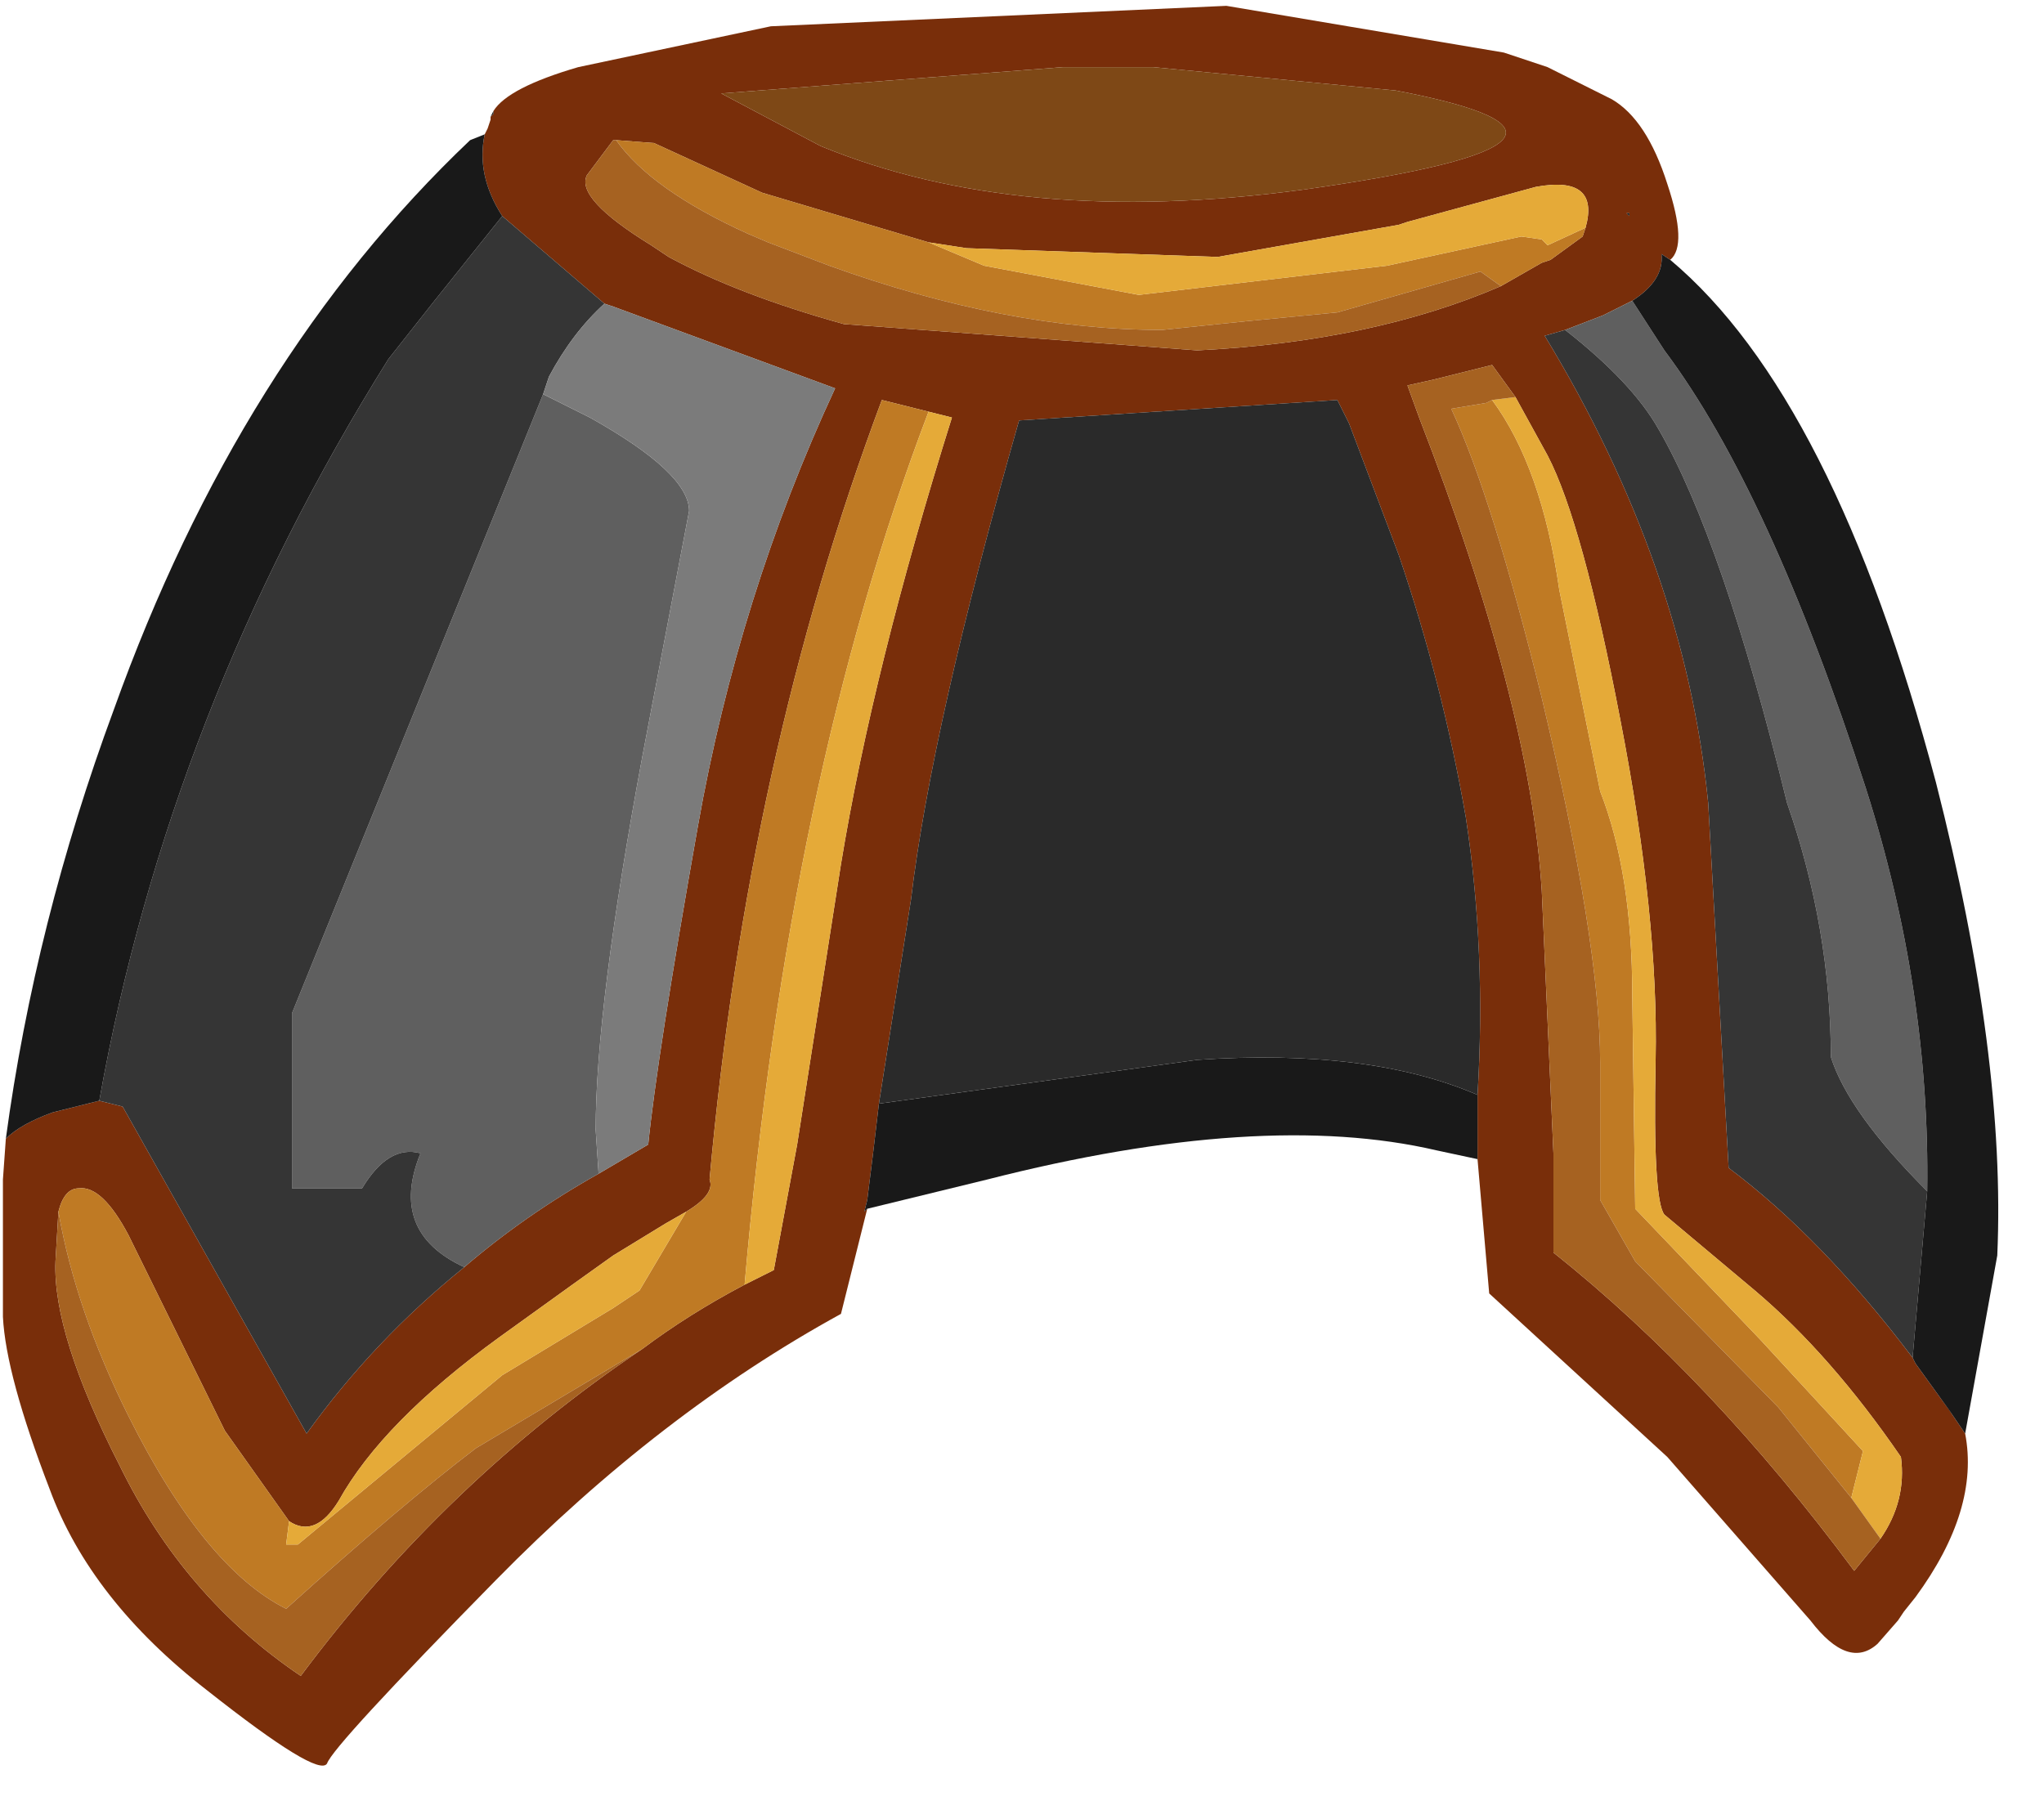 <?xml version="1.0" encoding="utf-8"?>
<svg version="1.1" id="Layer_1"
xmlns="http://www.w3.org/2000/svg"
xmlns:xlink="http://www.w3.org/1999/xlink"
xmlns:author="http://www.sothink.com"
width="35px" height="31px"
xml:space="preserve">
<g id="1219" transform="matrix(1, 0, 0, 1, 0, 0)">
<path style="fill:#792E0A;fill-opacity:1" d="M28.45,4.35Q28.5 4.8 27.95 5.15L27.45 5.4L26.8 5.65L26.45 5.75Q28.85 9.7 29.25 13.75L29.6 20Q31.2 21.2 32.75 23.25L32.8 23.35L33.45 24.25L32.9 23.45L33.65 24.55Q33.9 25.85 32.8 27.35L32.6 27.6L32.5 27.75L32.15 28.15Q31.65 28.6 31 27.75L28.55 24.95L25.5 22.15L25.3 19.85L25.3 18.75Q25.45 16.3 25.1 14Q24.7 11.7 23.95 9.5L23.1 7.25L22.9 6.85L17.45 7.2Q15.95 12.45 15.6 15.4L15.05 18.9L14.95 19.75L14.85 20.55L14.8 20.75L14.85 20.7L14.4 22.5Q11.3 24.2 8.5 27.05Q5.7 29.9 5.6 30.2Q5.45 30.45 3.55 28.95Q1.55 27.4 0.85 25.5Q0.1 23.55 0.05 22.55L0.05 21.6L0.05 20.2L0.1 19.5Q0.35 19.25 0.9 19.05L1.7 18.85L2.1 18.95L5.25 24.55Q6.4 22.95 7.95 21.7Q9 20.8 10.25 20.1L11.1 19.6Q11.25 18.1 11.95 14.15Q12.65 10.2 14.3 6.65L10.5 5.25L10.35 5.2L8.6 3.7Q8.15 3 8.3 2.3L8.35 2.2L8.4 2.05L8.4 2L8.45 1.95L8.45 1.9Q8.7 1.5 9.9 1.15L13.2 0.45L21 0.1L25.75 0.9L26.5 1.15L27.6 1.7Q28.2 2.05 28.55 3.15Q28.9 4.2 28.6 4.45L28.45 4.35M15.9,4.15L13.05 3.3L11.2 2.45L10.55 2.4L10.5 2.4L10.05 3Q9.85 3.4 11.15 4.2L11.45 4.4Q12.65 5.05 14.45 5.55L20.5 6Q23.5 5.85 25.7 4.9L26.4 4.5L26.55 4.45L27.1 4.05L27.15 3.9Q27.4 3 26.3 3.2L24.1 3.8L23.95 3.85L20.85 4.4L16.55 4.25L15.9 4.15M27.85,3.65L27.9 3.7L27.9 3.65L27.85 3.65M32.55,24.95Q31.35 23.2 30.05 22.1L28.5 20.8Q28.3 20.55 28.35 18.15Q28.4 15.7 27.75 12.35Q27.1 8.95 26.5 7.8L25.95 6.8L25.55 6.25L24.55 6.5L24.1 6.6L24.3 7.15Q26.2 12.05 26.4 15.25L26.6 19.75L26.6 21.45Q29.3 23.6 31.75 26.9L32.2 26.35Q32.65 25.7 32.55 24.95M23.9,1.55L19.75 1.15L18.2 1.15L12.35 1.6L14.05 2.5Q17.45 3.9 22.3 3.25Q28.35 2.4 23.9 1.55M15.1,6.85Q12.8 13 12.15 20.2Q12.25 20.45 11.75 20.75L11.4 20.95L10.5 21.5L9.8 22L8.55 22.9Q6.55 24.35 5.8 25.7Q5.4 26.35 4.95 26.05L3.85 24.5L2.2 21.15Q1.75 20.3 1.35 20.35Q1.1 20.35 1 20.75L0.95 21.6Q0.9 22.85 2.05 25.1Q3.15 27.35 5.15 28.7Q7.65 25.35 11 23.1Q11.8 22.5 12.75 22L13.25 21.75L13.65 19.6L14.4 14.8Q14.95 11.45 16.3 7.15L15.9 7.05L15.1 6.85" />
<path style="fill:#BF7A24;fill-opacity:1" d="M25.35,4.65L22.9 5.35L21.35 5.5L19.9 5.65Q17.25 5.65 14.2 4.55L13.15 4.15L12.8 4Q11.15 3.25 10.55 2.4L11.2 2.45L13.05 3.3L15.9 4.15L16.85 4.55L19.5 5.05L23.75 4.55L26.05 4.05L26.4 4.1L26.5 4.2L27.15 3.9L27.1 4.05L26.55 4.45L26.4 4.5L25.7 4.9L25.35 4.65M26.7,10.1L27.4 13.55Q27.95 14.95 27.95 17.05L28 20.7L30.15 22.95L31.9 24.85L31.7 25.65L30.45 24.1L28 21.6L27.4 20.55L27.4 18.2Q27.4 16.15 26.4 11.95Q25.55 8.5 24.85 7L25.45 6.9L25.55 6.85Q26.4 8 26.7 10.1M4.9,26.45L5.1 26.45L8.6 23.55L10.5 22.4L10.95 22.1L11.75 20.75Q12.25 20.45 12.15 20.2Q12.8 13 15.1 6.85L15.9 7.05Q13.5 13.35 12.75 22Q11.8 22.5 11 23.1L8.15 24.8Q6.9 25.75 4.9 27.55Q3.5 26.85 2.2 24.25Q1.3 22.45 1 20.75Q1.1 20.35 1.35 20.35Q1.75 20.3 2.2 21.15L3.85 24.5L4.95 26.05L4.9 26.45" />
<path style="fill:#E5AA38;fill-opacity:1" d="M16.55,4.25L20.85 4.4L23.95 3.85L24.1 3.8L26.3 3.2Q27.4 3 27.15 3.9L26.5 4.2L26.4 4.1L26.05 4.05L23.75 4.55L19.5 5.05L16.85 4.55L15.9 4.15L16.55 4.25M25.55,6.85L25.95 6.8L26.5 7.8Q27.1 8.95 27.75 12.35Q28.4 15.7 28.35 18.15Q28.3 20.55 28.5 20.8L30.05 22.1Q31.35 23.2 32.55 24.95Q32.65 25.7 32.2 26.35L31.7 25.65L31.9 24.85L30.15 22.95L28 20.7L27.95 17.05Q27.95 14.95 27.4 13.55L26.7 10.1Q26.4 8 25.55 6.85M15.9,7.05L16.3 7.15Q14.95 11.45 14.4 14.8L13.65 19.6L13.25 21.75L12.75 22Q13.5 13.35 15.9 7.05M4.95,26.05Q5.4 26.35 5.8 25.7Q6.55 24.35 8.55 22.9L9.8 22L10.5 21.5L11.4 20.95L11.75 20.75L10.95 22.1L10.5 22.4L8.6 23.55L5.1 26.45L4.9 26.45L4.95 26.05" />
<path style="fill:#A66221;fill-opacity:1" d="M10.55,2.4Q11.15 3.25 12.8 4L13.15 4.15L14.2 4.55Q17.25 5.65 19.9 5.65L21.35 5.5L22.9 5.35L25.35 4.65L25.7 4.9Q23.5 5.85 20.5 6L14.45 5.55Q12.65 5.05 11.45 4.4L11.15 4.2Q9.85 3.4 10.05 3L10.5 2.4L10.55 2.4M25.55,6.85L25.45 6.9L24.85 7Q25.55 8.5 26.4 11.95Q27.4 16.15 27.4 18.2L27.4 20.55L28 21.6L30.45 24.1L31.7 25.65L32.2 26.35L31.75 26.9Q29.3 23.6 26.6 21.45L26.6 19.75L26.4 15.25Q26.2 12.05 24.3 7.15L24.1 6.6L24.55 6.5L25.55 6.25L25.95 6.8L25.55 6.85M2.2,24.25Q3.5 26.85 4.9 27.55Q6.9 25.75 8.15 24.8L11 23.1Q7.65 25.35 5.15 28.7Q3.15 27.35 2.05 25.1Q0.9 22.85 0.95 21.6L1 20.75Q1.3 22.45 2.2 24.25" />
<path style="fill:#5F5F5F;fill-opacity:1" d="M7.2,19.75Q6.65 19.6 6.2 20.35L5 20.35L5 17.35L9.3 6.75L10.1 7.15Q11.8 8.1 11.8 8.75L11 12.95Q10.2 17.25 10.2 19.35L10.25 20.1Q9 20.8 7.95 21.7Q6.65 21.1 7.2 19.75M26.8,5.65L27.45 5.4L27.95 5.15L28.5 6Q30.3 8.4 31.95 13.5Q33.05 16.95 33 20.4Q31.65 19.05 31.35 18.1Q31.35 15.9 30.6 13.75Q29.5 9.25 28.4 7.35Q27.95 6.55 26.8 5.65" />
<path style="fill:#353535;fill-opacity:1" d="M7.95,21.7Q6.4 22.95 5.25 24.55L2.1 18.95L1.7 18.85Q2.9 12.15 6.65 6.15L7.4 5.2L8.6 3.7L10.35 5.2Q9.8 5.7 9.4 6.45L9.3 6.75L5 17.35L5 20.35L6.2 20.35Q6.65 19.6 7.2 19.75Q6.65 21.1 7.95 21.7M28.4,7.35Q29.5 9.25 30.6 13.75Q31.35 15.9 31.35 18.1Q31.65 19.05 33 20.4L32.75 23.25Q31.2 21.2 29.6 20L29.25 13.75Q28.85 9.7 26.45 5.75L26.8 5.65Q27.95 6.55 28.4 7.35" />
<path style="fill:#191919;fill-opacity:1" d="M8.45,1.9L8.45 1.95L8.4 2L8.45 1.9M7.4,5.2L6.65 6.15Q2.9 12.15 1.7 18.85L0.9 19.05Q0.35 19.25 0.1 19.5Q0.6 15.8 1.95 12.15Q4.1 6.15 8.05 2.4L8.3 2.3Q8.15 3 8.6 3.7L7.4 5.2M20.5,18.15Q23.45 17.95 25.3 18.75L25.3 19.85L24.6 19.7Q21.6 19 16.9 20.2L14.85 20.7L14.8 20.75L14.85 20.55L14.95 19.75L15.05 18.9L20.5 18.15M33,20.4Q33.05 16.95 31.95 13.5Q30.3 8.4 28.5 6L27.95 5.15Q28.5 4.8 28.45 4.35L28.6 4.45Q31.4 6.8 33.15 13.4Q34.35 18.1 34.2 21.5L33.65 24.55L32.9 23.45L33.45 24.25L32.8 23.35L32.75 23.25L33 20.4M27.9,3.65L27.9 3.7L27.85 3.65L27.9 3.65" />
<path style="fill:#2A2A2A;fill-opacity:1" d="M15.05,18.9L15.6 15.4Q15.95 12.45 17.45 7.2L22.9 6.85L23.1 7.25L23.95 9.5Q24.7 11.7 25.1 14Q25.45 16.3 25.3 18.75Q23.45 17.95 20.5 18.15L15.05 18.9" />
<path style="fill:#7E4816;fill-opacity:1" d="M22.3,3.25Q17.45 3.9 14.05 2.5L12.35 1.6L18.2 1.15L19.75 1.15L23.9 1.55Q28.35 2.4 22.3 3.25" />
<path style="fill:#7B7B7B;fill-opacity:1" d="M10.2,19.35Q10.2 17.25 11 12.95L11.8 8.75Q11.8 8.1 10.1 7.15L9.3 6.75L9.4 6.45Q9.8 5.7 10.35 5.2L10.5 5.25L14.3 6.65Q12.65 10.2 11.95 14.15Q11.25 18.1 11.1 19.6L10.25 20.1L10.2 19.35" />
</g>
</svg>
